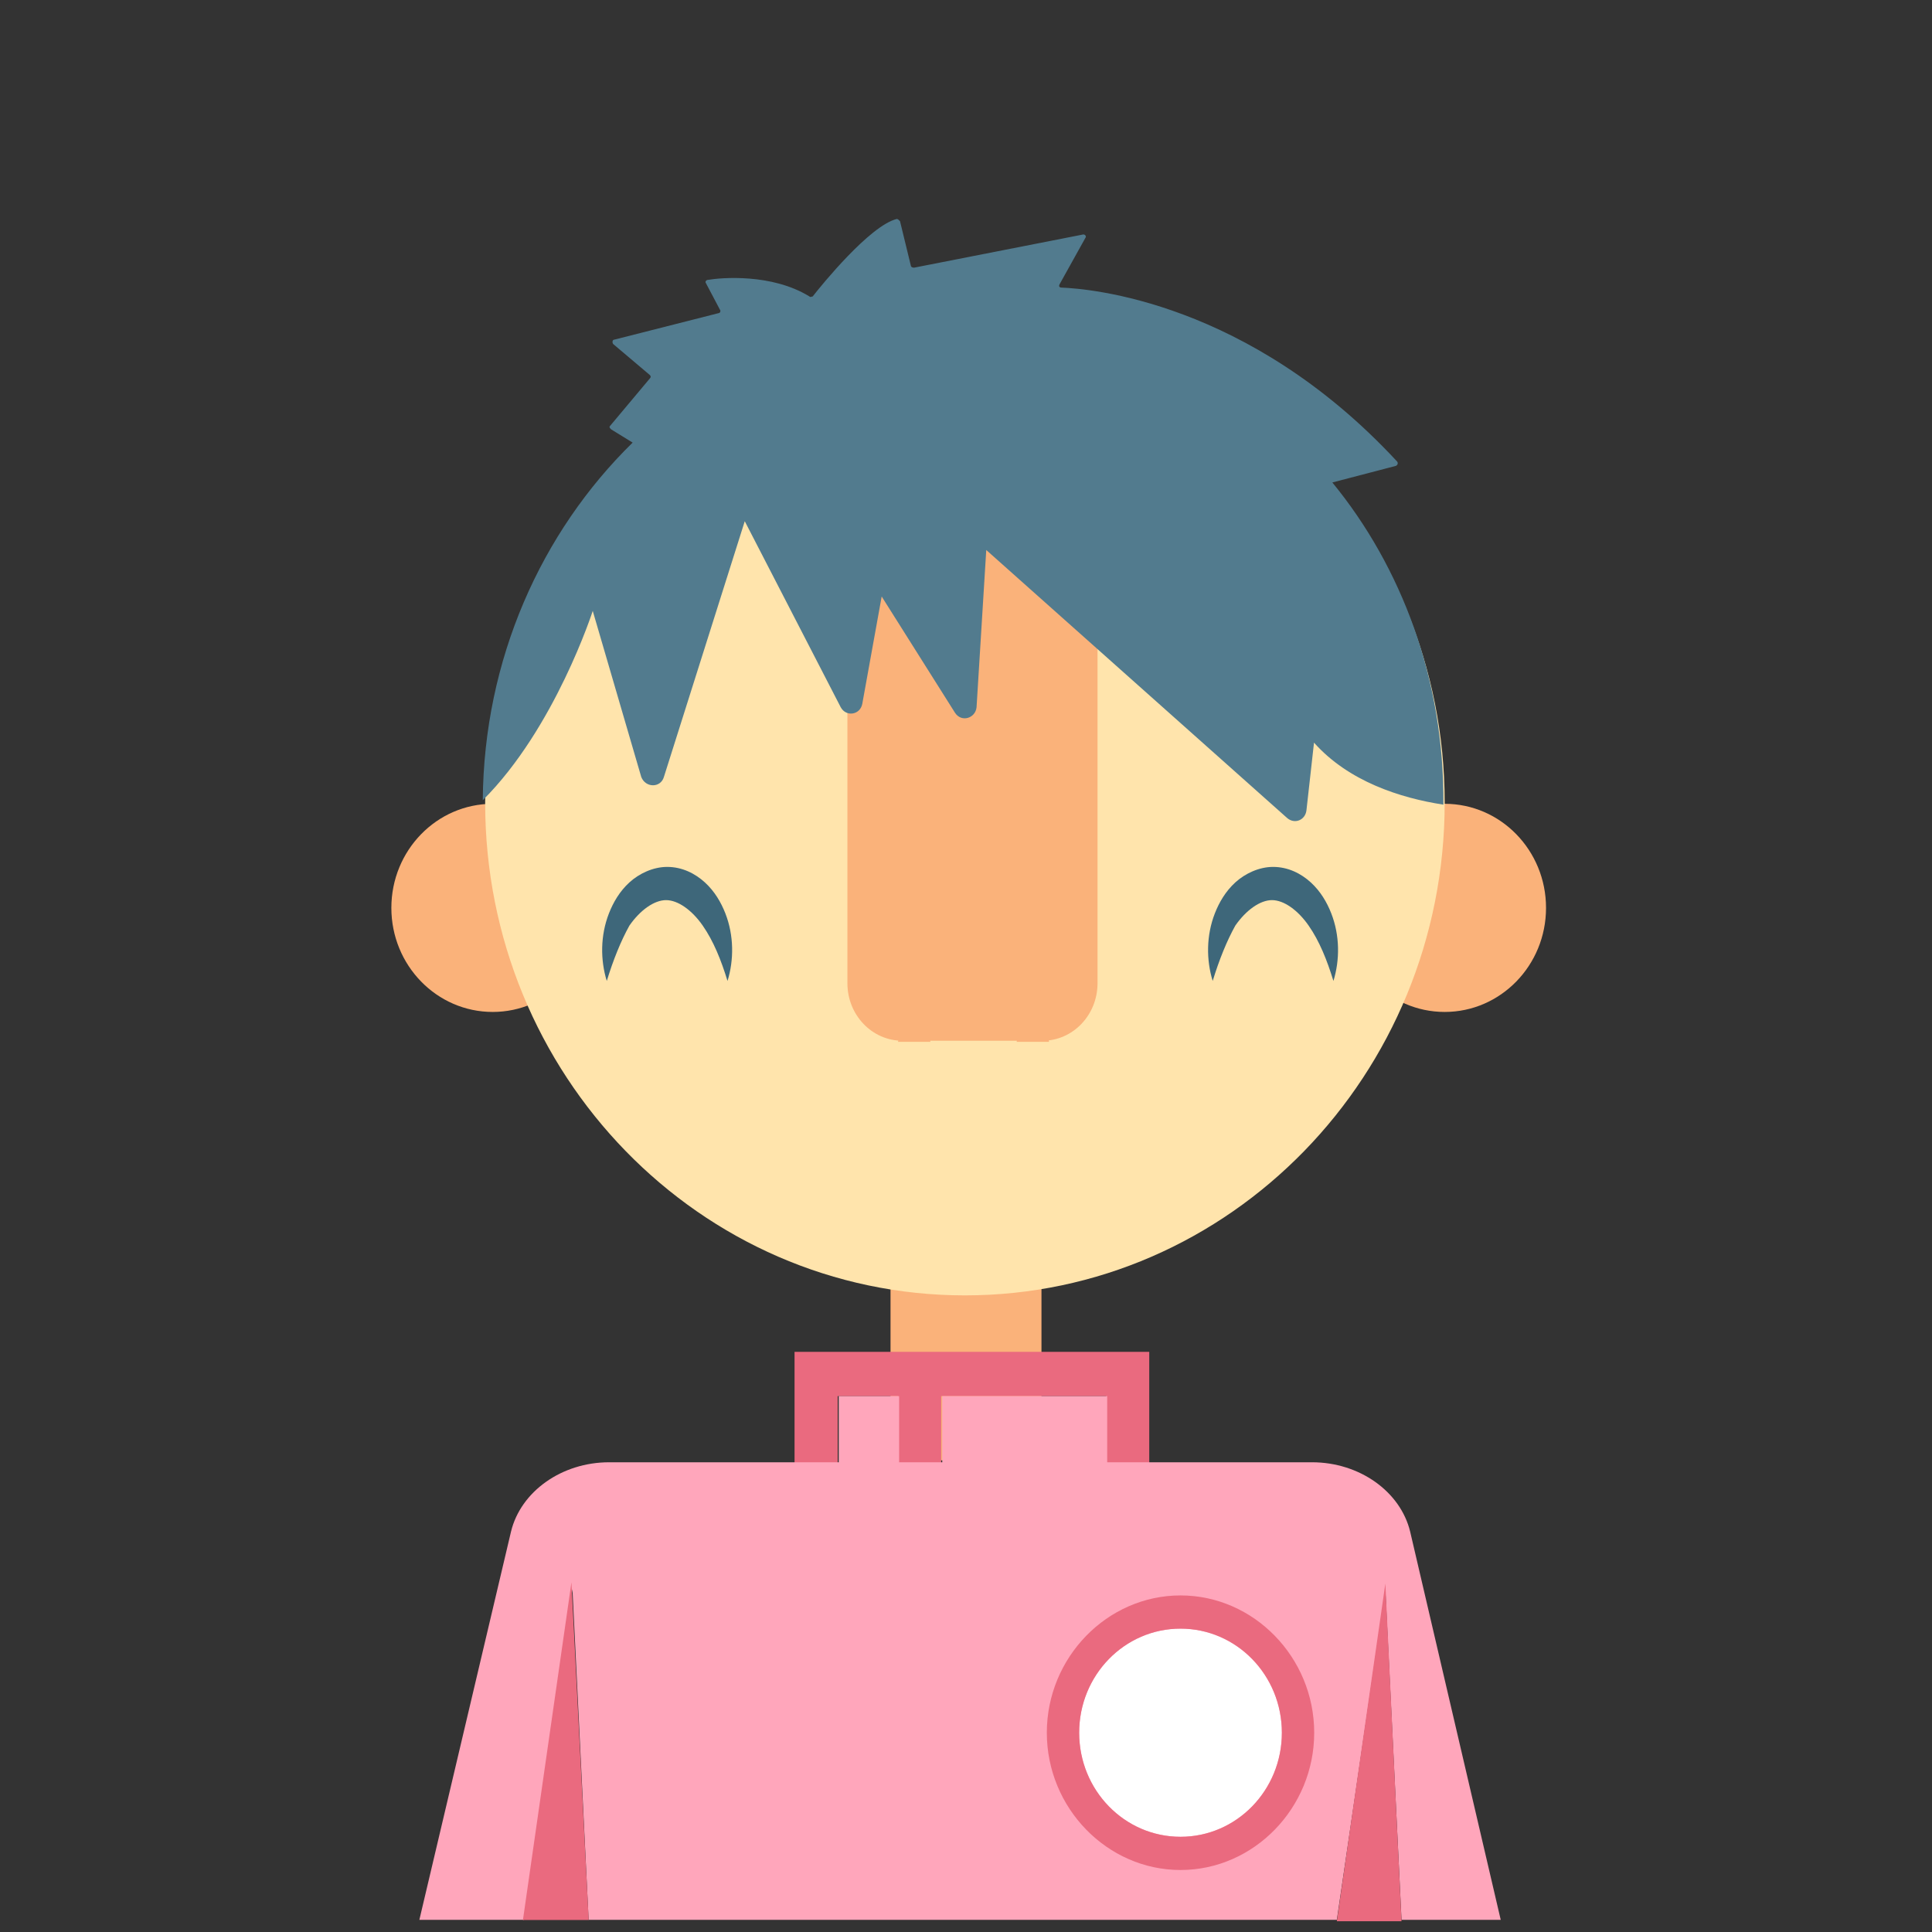 <svg width='3000' height='3000' viewBox='0 0 3000 3000' fill='none' xmlns='http://www.w3.org/2000/svg'><rect x="0" y="0" width="3000" height="3000" fill="#333333" stroke="none"/><path d='M765.067 1571.35C851.978 1571.35 922.433 1499 922.433 1409.74C922.433 1320.49 851.978 1248.14 765.067 1248.14C678.156 1248.14 607.701 1320.49 607.701 1409.74C607.701 1499 678.156 1571.35 765.067 1571.35Z' fill='#FAB27A'/><path d='M2243.3 1571.35C2330.21 1571.35 2400.67 1499 2400.67 1409.74C2400.67 1320.49 2330.21 1248.14 2243.3 1248.14C2156.39 1248.14 2085.94 1320.49 2085.94 1409.74C2085.94 1499 2156.39 1571.35 2243.3 1571.35Z' fill='#FAB27A'/><path d='M1617.19 1786.24H1382.81V2267.62H1617.19V1786.24Z' fill='#FAB27A'/><path d='M1498.33 2011.46C1909.77 2011.46 2243.3 1668.94 2243.3 1246.42C2243.3 823.897 1909.77 481.375 1498.33 481.375C1086.89 481.375 753.348 823.897 753.348 1246.42C753.348 1668.94 1086.89 2011.46 1498.33 2011.46Z' fill='#FFE4AC'/><path d='M1498.33 481.375C1436.38 481.375 1374.44 489.971 1315.85 503.725V1526.65C1315.85 1576.5 1354.35 1616.05 1401.23 1616.05H1618.86C1665.74 1616.05 1704.24 1576.5 1704.24 1526.65V512.321C1637.28 491.691 1568.64 481.375 1498.33 481.375Z' fill='#FAB27A'/><g style='mix-blend-mode:multiply'><path d='M1419.64 1463.04L1444.75 1617.77H1394.53L1419.64 1463.04Z' fill='#FAB27A'/></g><g style='mix-blend-mode:multiply'><path d='M1603.79 1463.04L1628.91 1617.77H1578.68L1603.79 1463.04Z' fill='#FAB27A'/></g><path d='M982.349 687.278L948.867 666.648C947.193 664.928 945.519 663.209 947.193 661.49L1009.14 587.564C1010.81 585.845 1010.81 584.126 1009.14 582.407L952.215 534.269C950.541 532.55 950.541 527.393 953.89 527.393L1116.28 486.132C1117.95 486.132 1119.63 482.693 1117.95 480.974L1096.19 439.713C1094.51 437.994 1096.19 434.556 1099.54 434.556C1119.63 431.117 1198.31 424.241 1256.9 460.344C1258.58 462.063 1260.25 460.344 1261.93 460.344C1275.32 443.152 1350.65 350.315 1392.51 340C1394.18 340 1395.85 341.719 1397.53 343.438L1414.27 412.206C1414.27 413.926 1415.94 415.645 1419.29 415.645L1682.13 364.069C1685.47 364.069 1687.15 367.507 1685.47 369.226L1645.3 441.433C1643.62 444.871 1645.3 446.59 1648.64 446.59C1690.5 448.309 1938.26 467.221 2169.29 716.504C2170.97 718.224 2170.97 721.662 2167.62 723.381L2068.84 749.169C2175.99 879.828 2242.95 1055.19 2241.28 1249.46C2174.31 1239.14 2093.96 1213.35 2040.39 1153.18L2028.67 1258.05C2026.99 1273.52 2010.25 1280.4 1998.53 1270.09L1531.46 854.04L1516.39 1098.17C1514.72 1115.36 1492.95 1122.23 1482.91 1106.76L1369.07 926.246L1338.93 1093.01C1335.59 1110.2 1313.82 1113.64 1305.45 1098.17L1156.46 809.341L1030.9 1206.48C1025.88 1223.67 1002.44 1223.67 995.742 1206.48L920.407 948.596C920.407 948.596 861.814 1130.83 749.648 1242.58C751.322 1024.24 840.05 826.533 982.349 687.278Z' fill='#527B8E'/><path d='M942.194 1523.21C932.15 1490.55 932.149 1452.72 945.542 1418.34C952.239 1401.15 962.283 1383.96 977.35 1370.2C992.417 1356.45 1014.18 1346.13 1035.94 1346.13C1059.38 1346.13 1079.47 1356.45 1094.54 1370.2C1109.6 1383.96 1119.65 1401.15 1126.35 1418.34C1139.74 1452.72 1139.74 1490.55 1129.69 1523.21C1119.65 1490.55 1107.93 1461.32 1091.19 1437.25C1074.45 1413.18 1052.69 1397.71 1034.27 1397.71C1015.85 1397.71 994.091 1413.18 977.35 1437.25C963.958 1461.32 952.239 1490.55 942.194 1523.21Z' fill='#3E677A'/><path d='M1883.05 1523.21C1873 1490.55 1873 1452.72 1886.39 1418.34C1893.09 1401.15 1903.13 1383.96 1918.2 1370.2C1933.27 1356.45 1955.03 1346.13 1976.8 1346.13C2000.23 1346.13 2020.32 1356.45 2035.39 1370.2C2050.46 1383.96 2060.5 1401.15 2067.2 1418.34C2080.59 1452.72 2080.59 1490.55 2070.55 1523.21C2060.5 1490.55 2048.78 1461.32 2032.04 1437.25C2015.3 1413.18 1993.54 1397.71 1975.12 1397.71C1956.71 1397.71 1934.94 1413.18 1918.2 1437.25C1904.81 1461.32 1893.09 1490.55 1883.05 1523.21Z' fill='#3E677A'/><path d='M1300.74 2272.78V2167.91H1394.49V2272.78H1461.45V2167.91H1717.59V2272.78H1784.55V2099.14H1233.77V2272.78H1300.74Z' fill='#EA6A7F'/><path d='M2189.69 2378.36C2174.62 2316.07 2111.01 2270.61 2037.34 2270.61H1786.23H1719.26V2167.91H1463.13V2270.61H1396.16V2167.91H1302.41V2270.61H1235.45H945.827C872.166 2270.61 808.55 2316.07 793.483 2378.36L651.184 2981.09H813.572L888.907 2467.59L914.019 2981.09H2075.85L2151.18 2467.59L2176.3 2981.09H2330.31L2189.69 2378.36Z' fill='#FFA6BB'/><path d='M812 2981.36H914.121L887.335 2457L812 2981.36Z' fill='#EA6A7F'/><path d='M2075.85 2983.28H2176.29L2151.18 2458.92L2075.85 2983.28Z' fill='#EA6A7F'/><path d='M1833.1 2852.15C1920.01 2852.15 1990.47 2779.8 1990.47 2690.55C1990.47 2601.29 1920.01 2528.94 1833.1 2528.94C1746.19 2528.94 1675.74 2601.29 1675.74 2690.55C1675.74 2779.8 1746.19 2852.15 1833.1 2852.15Z' fill='white'/><path d='M1833.1 2477.37C1719.26 2477.37 1625.51 2573.64 1625.51 2690.55C1625.51 2807.45 1719.26 2903.73 1833.1 2903.73C1946.94 2903.73 2040.69 2807.45 2040.69 2690.55C2040.69 2573.64 1946.94 2477.37 1833.1 2477.37ZM1833.1 2852.15C1746.05 2852.15 1675.74 2779.94 1675.74 2690.55C1675.74 2601.15 1746.05 2528.94 1833.1 2528.94C1920.16 2528.94 1990.47 2601.15 1990.47 2690.55C1990.47 2779.94 1920.16 2852.15 1833.1 2852.15Z' fill='#EA6A7F'/></svg>